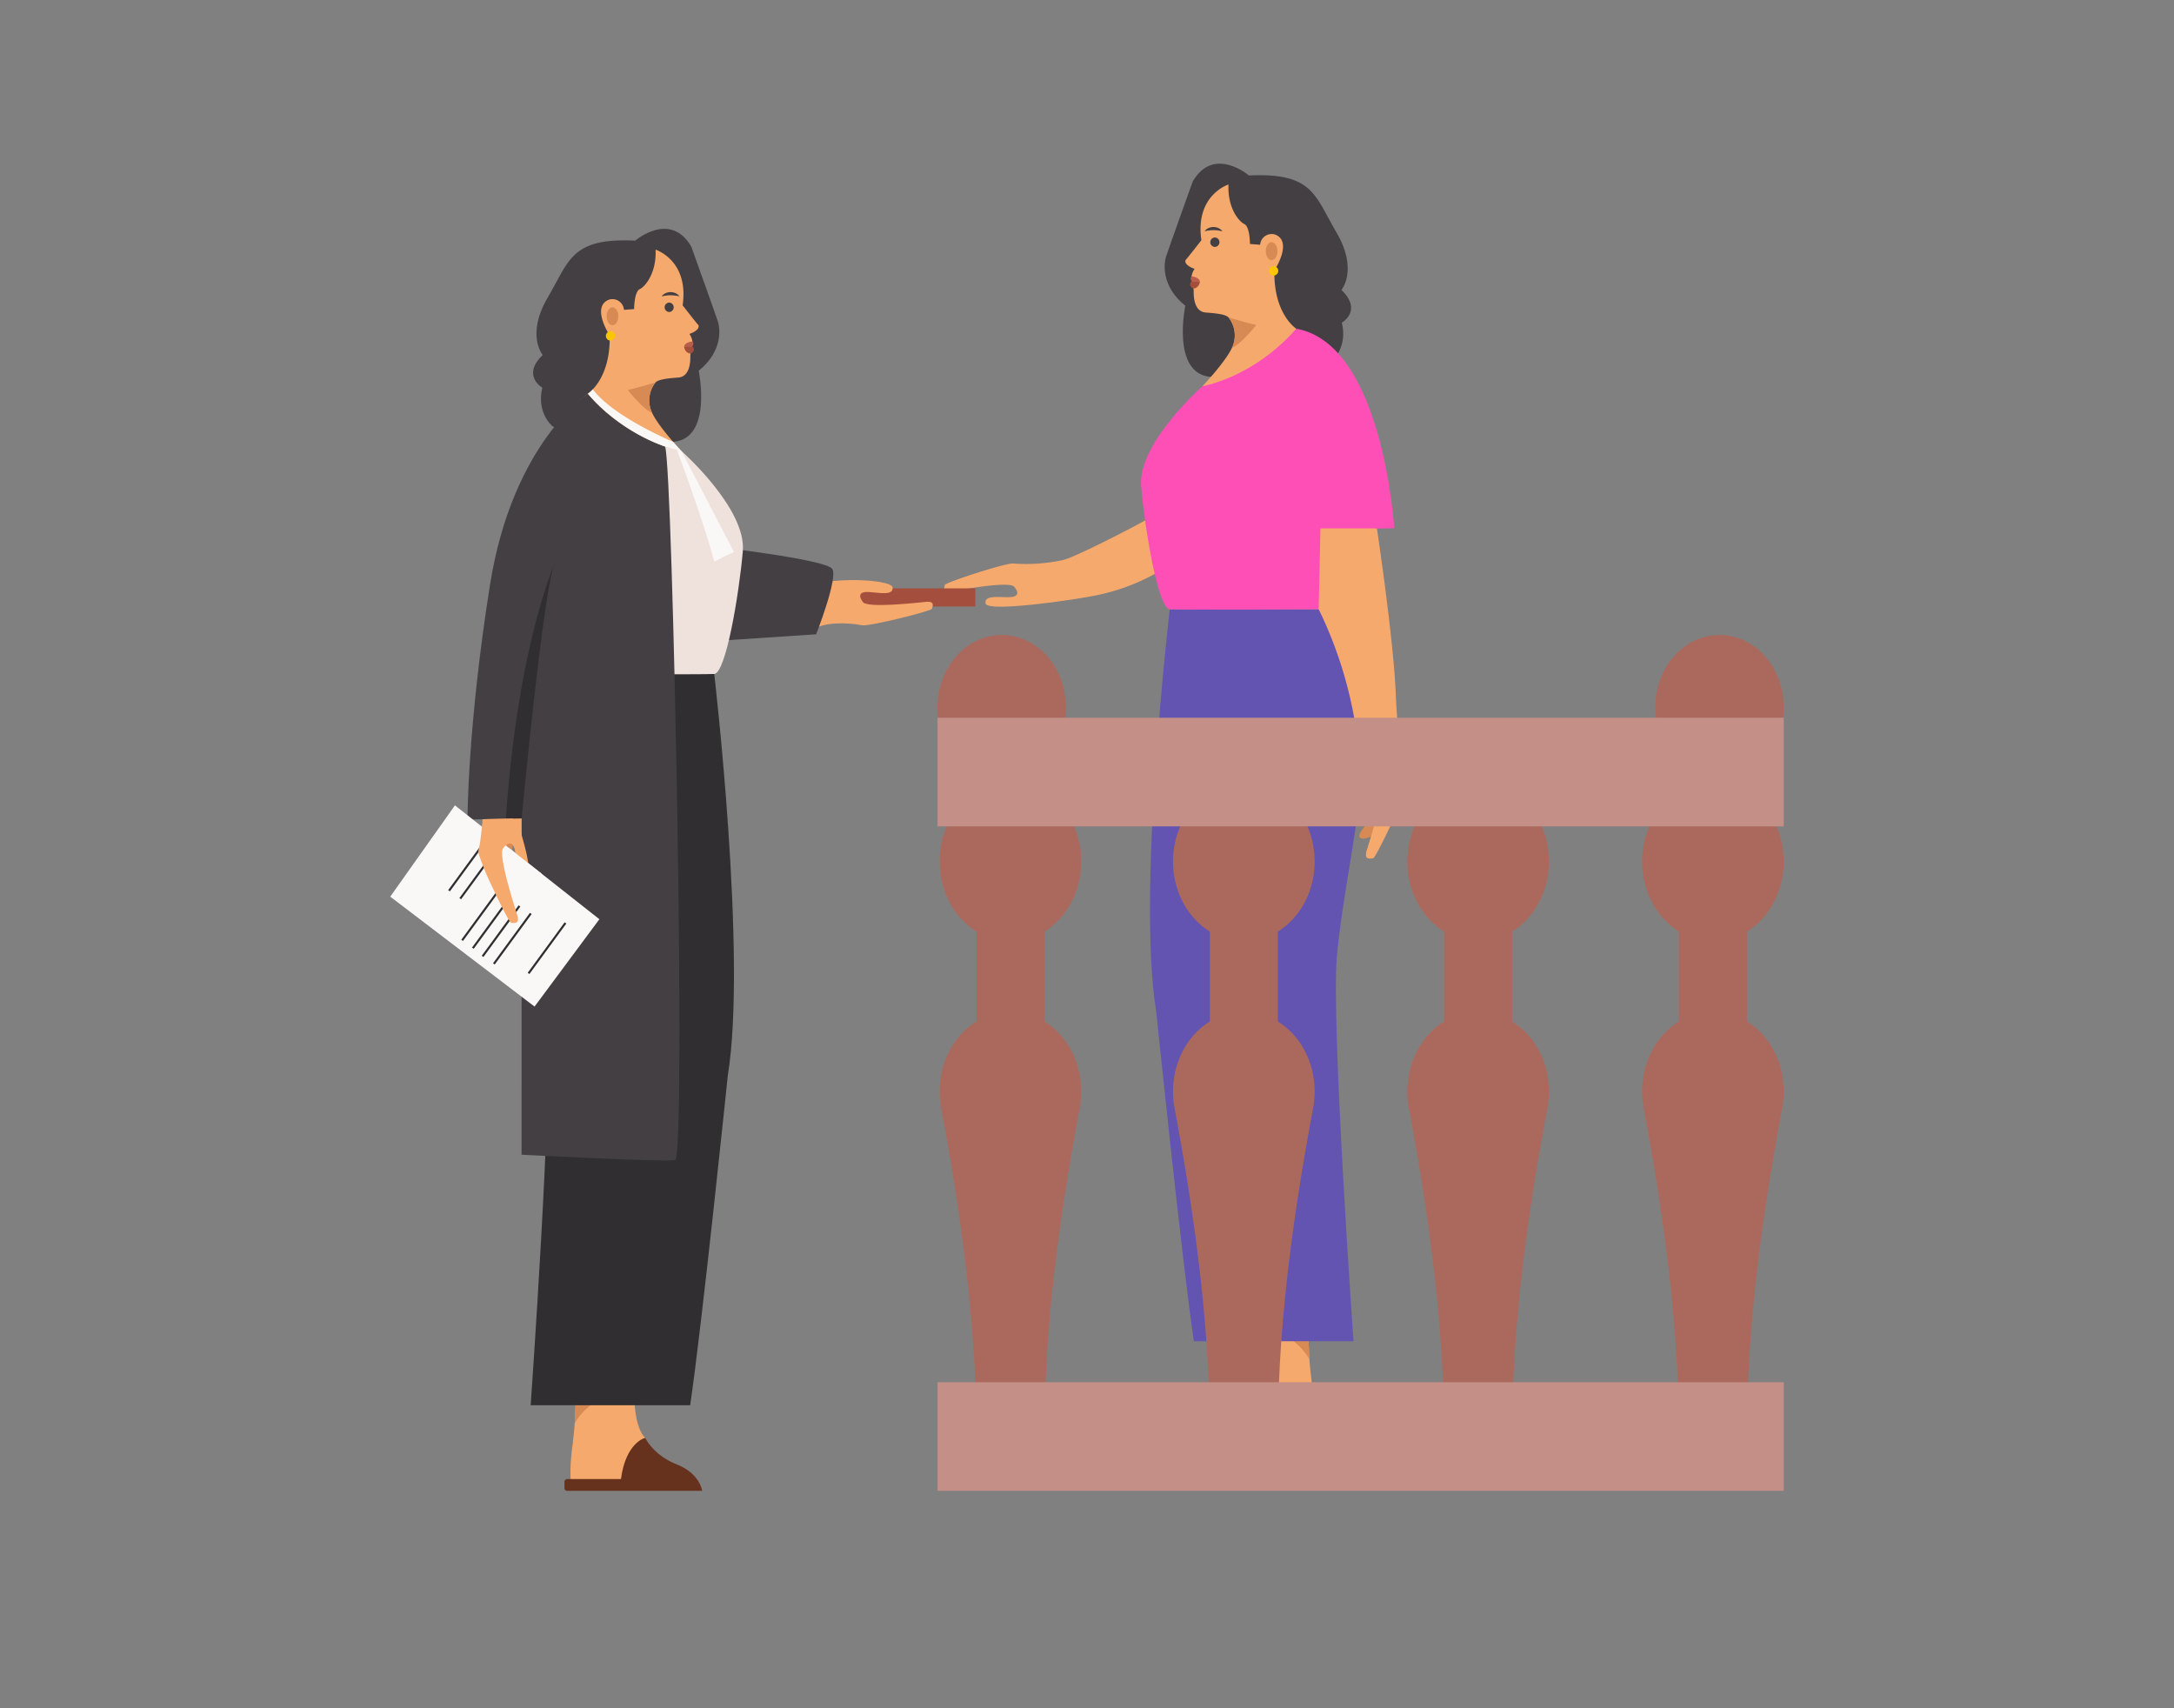 <svg id="Layer_1" data-name="Layer 1" xmlns="http://www.w3.org/2000/svg" viewBox="0 0 700 550"><rect x="0" y="0" width="700" height="550" fill="#808080" stroke="none"/><title>women taking oath to speak truth</title><path d="M352.644,191.745c-7.964,1.586-34.63,5.375-35.28,2.592s4.312-2.026,7.466-2.065,3.341-1.477,1.71-3.376-17.259,1.016-20.25,1.526-2.193-1.297-2.092-2.072,19.831-7.204,22.043-6.916a56.331,56.331,0,0,0,15.386-.987,15.633,15.633,0,0,0,2.506-.749c4.464-1.717,17.871-8.352,25.452-12.626,8.877-5.004-.961-.147-.961-.147l20.921,3.194S377.663,186.763,352.644,191.745Z" fill="#f6a96c"/><path d="M380.544,459.427s.633-5.537,8.227-8.543,10.125-8.543,10.125-8.543l23.283.984.764,12.306h1.099a.879.879,0,0,1,.879.879v2.039a.879.879,0,0,1-.879.879Z" fill="#66321d"/><path d="M402.376,424.147s.949,13.922-3.481,18.194c0,0,6.236,1.424,7.818,13.289h16.229s.375-3.75-.764-12.306c-.336-2.522-.567-5.056-.669-7.598l-.466-11.579Z" fill="#f6a96c"/><path d="M421.619,437.76l0-.004c-.045-.676-.083-1.353-.11-2.03l-.465-11.579H402.376S417.358,429.31,421.619,437.76Z" fill="#d88a55"/><polygon points="376.646 190.869 376.646 196.153 427.809 196.153 427.809 190.832 376.646 190.869" fill="#f6a96c"/><path d="M376.646,196.153s-10.668,91.17-4.364,129.481c0,0,8.244,80.016,12.124,106.203h51.404S428.536,329.029,430.476,307.691s8.729-49.949,8.244-64.983-10.911-46.555-10.911-46.555Z" fill="#6354b1"/><path d="M452.439,254.286s.853,6.478.125,7.205-10.346,8.325-13.417,8.487-.608-3.322,1.778-5.254,3.356-6.023,3.356-6.023-2.918-5.737-2.652-7.576S452.439,254.286,452.439,254.286Z" fill="#d88a55"/><path d="M402.107,56.489s-11.275-9.699-18.064,1.94c0,0-8.002,22.308-8.608,24.247s-1.742,9.335,6.221,15.761c0,0-4.595,21.924,8.231,22.904s37.073-3.991,38.407-4.718,5.577-5.334,3.758-12.73c0,0,6.789-3.88-.121-10.548,0,0,5.456-6.426-1.576-18.428S422.838,55.519,402.107,56.489Z" fill="#433f43"/><path d="M387.195,124.321s-20.974,18.489-19.762,32.31,5.455,39.281,9.213,39.523,51.163,0,51.163,0l4.607-25.702,16.502-.393s-3.553-59.343-31.535-64.226Z" fill="#fe4fb7"/><path d="M395.56,59.398s-10.83,3.395-8.729,17.943c0,0-4.425,5.698-4.971,6.244s-.121,2,2.788,2.97a5.575,5.575,0,0,0-.97,2.425c0,1.031.667,3.637.667,4.668s-.182,6.668,3.88,6.971,6.426.667,7.335,1.576a9.135,9.135,0,0,1,1.455,8.972c-1.576,4.486-9.82,13.154-9.82,13.154s16.246-2.607,30.188-18.489c0,0-7.395-4.728-7.032-18.792,0,0,6.062-9.214.242-11.517a3.73,3.73,0,0,0-4.849,3.273l-3.273-.242s0-5.577-1.819-6.426S395.196,66.794,395.56,59.398Z" fill="#f6a96c"/><path d="M383.679,88.98s2.364.182,2.667,1.576h-2.667S383.012,89.647,383.679,88.98Z" fill="#bb5d4c"/><path d="M386.346,90.556a2.515,2.515,0,0,1-1.359,2.187,1.283,1.283,0,0,1-1.62-1.804,1.803,1.803,0,0,1,.312-.383Z" fill="#a44f3e"/><path d="M452.519,254.285s.853,6.478.125,7.205-10.346,8.325-13.417,8.487-.608-3.322,1.778-5.254,3.356-6.023,3.356-6.023-2.918-5.737-2.652-7.576S452.519,254.285,452.519,254.285Z" fill="#d88a55"/><line x1="450.232" y1="249.774" x2="462.124" y2="266.022" fill="none" stroke="#302e30" stroke-miterlimit="10" stroke-width="0.674"/><path d="M451.291,242.97c.993,10.82,1.353,8.745,1.353,10.601a3.156,3.156,0,0,1-.125.714v.003a91.531,91.531,0,0,1-4.449,10.766c-2.037,4.391-4.223,8.742-5.321,10.497-.323.519-.552.812-.653.812-.849,0-2.91.606-1.94-2.546.253-.815.795-2.526,1.435-4.644.094-.323.195-.653.293-.993.869-2.927,1.839-6.436,2.465-9.433a.132.132,0,0,0,.01-.047c.667-3.176.936-5.772.283-6.5-1.145-1.273-2.192-1.744-2.933-1.074a4.074,4.074,0,0,0-.946,2.445c-.115.798-.195,1.711-.29,2.627-.306,2.974-.758,5.968-2.984,5.132-2.799-1.051,1.101-12.253,1.815-15.517.027-.131.054-.232.074-.31l2.173-2.736Z" fill="#f6a96c"/><path d="M391.173,79.496a1.516,1.516,0,0,0,0-3.031,1.516,1.516,0,0,0,0,3.031Z" fill="#433f43"/><path d="M387.859,74.451a2.985,2.985,0,0,1,1.26-1.011,3.878,3.878,0,0,1,1.608-.351,3.741,3.741,0,0,1,1.611.354,3.173,3.173,0,0,1,1.26,1.008c-.548-.076-1.017-.198-1.491-.255a8.363,8.363,0,0,0-1.377-.097A13.917,13.917,0,0,0,387.859,74.451Z" fill="#433f43"/><path d="M410.108,88.718a1.516,1.516,0,0,0,0-3.031,1.516,1.516,0,0,0,0,3.031Z" fill="#fac600"/><ellipse cx="409.441" cy="80.874" rx="1.879" ry="2.893" fill="#d88a55"/><path d="M396.654,112.033c3.14-1.386,7.877-7.413,7.877-7.413-2.869-.606-8.971-2.425-8.971-2.425a9.387,9.387,0,0,1,1.094,9.838Z" fill="#d88a55"/><path d="M443.35,170.138s5.334,35.423,6.062,53.124,3.152,27.884,3.152,30.309-9.699,22.792-10.548,22.792-2.91.606-1.94-2.546,6.304-19.591,4.486-21.616-3.395-2.025-3.88,1.369-.364,8.85-3.273,7.759.121-18.913,0-20.61a133.87,133.87,0,0,0-12.811-44.566l.566-26.033Z" fill="#f6a96c"/><ellipse cx="551.546" cy="277.377" rx="22.8" ry="25.714" fill="#ab695d"/><path d="M528.746,351.432c0-9.727,4.792-18.189,11.856-22.558V282.52h21.888V328.875c7.065,4.369,11.856,12.831,11.856,22.558a28.987,28.987,0,0,1-.489,5.319c-6.499,34.822-11.367,70.005-11.367,105.59v9.43H540.602v-9.43c0-35.585-4.869-70.768-11.367-105.59A28.987,28.987,0,0,1,528.746,351.432Z" fill="#ab695d"/><ellipse cx="475.945" cy="277.377" rx="22.8" ry="25.714" fill="#ab695d"/><path d="M453.145,351.432c0-9.727,4.792-18.189,11.856-22.558V282.52h21.888V328.875c7.065,4.369,11.856,12.831,11.856,22.558a28.987,28.987,0,0,1-.489,5.319c-6.499,34.822-11.367,70.005-11.367,105.59v9.43H465.001v-9.43c0-35.585-4.869-70.768-11.367-105.59A28.987,28.987,0,0,1,453.145,351.432Z" fill="#ab695d"/><ellipse cx="400.501" cy="277.377" rx="22.8" ry="25.714" fill="#ab695d"/><path d="M377.7,351.432c0-9.727,4.792-18.189,11.856-22.558V282.52H411.445V328.875c7.065,4.369,11.856,12.831,11.856,22.558a28.987,28.987,0,0,1-.489,5.319c-6.499,34.822-11.367,70.005-11.367,105.59v9.43H389.557v-9.43c0-35.585-4.869-70.768-11.367-105.59A28.987,28.987,0,0,1,377.7,351.432Z" fill="#ab695d"/><ellipse cx="325.353" cy="277.377" rx="22.8" ry="25.714" fill="#ab695d"/><path d="M302.552,351.432c0-9.727,4.792-18.189,11.856-22.558V282.52h21.888V328.875c7.065,4.369,11.856,12.831,11.856,22.558a28.987,28.987,0,0,1-.489,5.319c-6.499,34.822-11.367,70.005-11.367,105.59v9.43H314.408v-9.43c0-35.585-4.869-70.768-11.367-105.59A28.987,28.987,0,0,1,302.552,351.432Z" fill="#ab695d"/><ellipse cx="322.552" cy="227.766" rx="20.684" ry="23.327" fill="#ab695d"/><ellipse cx="553.662" cy="227.766" rx="20.684" ry="23.327" fill="#ab695d"/><rect x="301.868" y="231.093" width="272.479" height="34.97" transform="translate(876.214 497.156) rotate(-180)" fill="#c38f86"/><rect x="301.868" y="445.03" width="272.479" height="34.97" transform="translate(876.214 925.03) rotate(-180)" fill="#c38f86"/><rect x="273.003" y="189.436" width="41.04" height="5.85" fill="#a44f3e"/><path d="M201.101,200.694s43.842.825,60.099-.301,5.396-12.332,3.832-12.271-21.967-6.945-47.703-6.578l-18.084,2.524Z" fill="#f6a96c"/><path d="M262.774,202.138c4.839-2.304,12.643-1.266,14.829-.821s22.325-4.555,22.481-5.32,1.081-2.511-1.938-2.216-18.816,2.084-20.307.073-1.202-3.432,1.947-3.245,8.044,1.298,7.595-1.525-25.126-3.954-30.842,1.814" fill="#f6a96c"/><path d="M262.778,204.221s7.039-17.829,5.236-21.004-40.102-7.473-40.102-7.473l-18.464,32.001Z" fill="#433f43"/><path d="M226.08,480s-.632-5.532-8.218-8.534-10.115-8.534-10.115-8.534l-23.26.983-.763,12.293h-1.098a.878.878,0,0,0-.878.878v2.037a.878.878,0,0,0,.878.878Z" fill="#66321d"/><path d="M204.27,444.756s-.948,13.908,3.477,18.175c0,0-6.23,1.422-7.81,13.276H183.724s-.375-3.746.763-12.293c.335-2.519.566-5.051.668-7.59l.465-11.567Z" fill="#f6a96c"/><path d="M185.046,458.355l-0-.004c.045-.675.083-1.351.11-2.028l.465-11.567h18.649S189.304,449.914,185.046,458.355Z" fill="#d88a55"/><polygon points="229.974 211.714 229.974 216.993 178.863 216.993 178.863 211.677 229.974 211.714" fill="#f6a96c"/><path d="M229.974,216.993s10.657,91.078,4.359,129.35c0,0-8.236,79.935-12.111,106.096H170.87s7.267-102.705,5.329-124.021-8.72-49.899-8.236-64.917S178.863,216.993,178.863,216.993Z" fill="#302e30"/><path d="M154.257,275.067s-.852,6.471-.125,7.198,10.335,8.316,13.403,8.478.608-3.318-1.776-5.248-3.353-6.017-3.353-6.017,2.915-5.731,2.65-7.568S154.257,275.067,154.257,275.067Z" fill="#d88a55"/><path d="M163.337,191.004s-5.329,35.387-6.056,53.07-3.149,27.856-3.149,30.278,9.689,22.769,10.537,22.769,2.907.606,1.938-2.543-6.298-19.571-4.481-21.594,3.391-2.023,3.876,1.368.363,8.841,3.27,7.751-.121-18.894,0-20.589,1.978-28.744,12.798-50.706l-.565-19.822Z" fill="#f6a96c"/><path d="M204.539,77.47s11.264-9.689,18.046,1.938c0,0,7.994,22.285,8.599,24.223s1.74,9.326-6.215,15.745c0,0,4.59,21.901-8.223,22.88s-37.036-3.987-38.368-4.713-5.571-5.329-3.755-12.717c0,0-6.782-3.876.121-10.537,0,0-5.45-6.419,1.574-18.409S183.829,76.501,204.539,77.47Z" fill="#433f43"/><path d="M219.436,145.233s20.953,18.47,19.742,32.277-5.449,39.241-9.204,39.483-51.111,0-51.111,0l-4.602-25.676-16.485-.393s5.585-43.209,31.503-64.161Z" fill="#efe2dd"/><path d="M211.079,80.376s10.82,3.391,8.72,17.925c0,0,4.421,5.692,4.966,6.237s.121,1.998-2.786,2.967a5.569,5.569,0,0,1,.969,2.422c0,1.029-.666,3.633-.666,4.663s.182,6.661-3.876,6.964-6.419.666-7.327,1.574A9.126,9.126,0,0,0,209.626,132.092c1.574,4.481,9.81,13.141,9.81,13.141s-16.229-2.604-30.157-18.47c0,0,7.388-4.723,7.025-18.773,0,0-6.056-9.205-.242-11.506a3.726,3.726,0,0,1,4.845,3.27l3.27-.242s0-5.571,1.817-6.419S211.443,87.764,211.079,80.376Z" fill="#f6a96c"/><path d="M222.949,109.928s-2.362.182-2.665,1.574h2.665S223.615,110.594,222.949,109.928Z" fill="#bb5d4c"/><path d="M220.284,111.503a2.513,2.513,0,0,0,1.358,2.185,1.282,1.282,0,0,0,1.618-1.802,1.802,1.802,0,0,0-.312-.382Z" fill="#a44f3e"/><path d="M214.168,143.785s-15.079-5.031-24.889-17.022c0,0-24.25,15.837-31.503,61.526s-7.253,75.575-7.253,75.575l17.44-.363-.025,108.276s45.806,2.423,49.439,1.757S216.686,151.788,214.168,143.785Z" fill="#433f43"/><path d="M167.963,263.501s7.267-77.269,10.9-82.599c0,0-11.99,25.554-15.987,82.599Z" fill="#302e30"/><path d="M154.178,275.066s-.852,6.471-.125,7.198,10.335,8.316,13.403,8.478.608-3.318-1.776-5.248-3.353-6.017-3.353-6.017,2.915-5.731,2.65-7.568S154.178,275.066,154.178,275.066Z" fill="#d88a55"/><polygon points="146.485 259.302 125.654 288.692 172.121 324.081 192.993 295.959 146.485 259.302" fill="#faf7f7"/><line x1="182.069" y1="297.168" x2="170.189" y2="313.4" fill="none" stroke="#302e30" stroke-miterlimit="10" stroke-width="0.673"/><line x1="170.901" y1="294.11" x2="159.02" y2="310.341" fill="none" stroke="#302e30" stroke-miterlimit="10" stroke-width="0.673"/><line x1="167.265" y1="291.691" x2="155.384" y2="307.923" fill="none" stroke="#302e30" stroke-miterlimit="10" stroke-width="0.673"/><line x1="164.133" y1="289.053" x2="152.253" y2="305.284" fill="none" stroke="#302e30" stroke-miterlimit="10" stroke-width="0.673"/><line x1="160.685" y1="286.526" x2="148.805" y2="302.757" fill="none" stroke="#302e30" stroke-miterlimit="10" stroke-width="0.673"/><line x1="160.073" y1="273.107" x2="148.192" y2="289.338" fill="none" stroke="#302e30" stroke-miterlimit="10" stroke-width="0.673"/><line x1="156.462" y1="270.559" x2="144.582" y2="286.791" fill="none" stroke="#302e30" stroke-miterlimit="10" stroke-width="0.673"/><path d="M155.405,263.762c-.992,10.809-1.352,8.736-1.352,10.59a3.153,3.153,0,0,0,.124.713v.003a91.438,91.438,0,0,0,4.444,10.756c2.035,4.387,4.219,8.734,5.316,10.486.323.518.552.811.653.811.848,0,2.907.606,1.938-2.543-.252-.814-.794-2.523-1.433-4.639-.094-.323-.195-.653-.293-.992-.868-2.924-1.837-6.429-2.463-9.423a.132.132,0,0,1-.01-.047c-.666-3.173-.935-5.766-.283-6.493,1.144-1.272,2.19-1.743,2.93-1.073a4.07,4.07,0,0,1,.945,2.442c.114.797.195,1.709.289,2.624.306,2.971.757,5.962,2.981,5.127,2.796-1.05-1.1-12.241-1.813-15.501-.027-.131-.054-.232-.074-.31l-2.17-2.733Z" fill="#f6a96c"/><polygon points="174.362 281.275 164.133 273.212 164.133 279.568 169.739 288.208 174.362 281.275" fill="#faf7f7"/><path d="M189.279,126.763a9.76,9.76,0,0,0,1.606-1.423c6.572,8.872,25.861,16.916,25.861,16.916,1.531,1.759,2.69,2.977,2.69,2.977S203.207,142.629,189.279,126.763Z" fill="#faf7f7"/><path d="M217.862,144.567s8.722,23.174,12.112,36.335a63.337,63.337,0,0,1,6.35-3.15l-16.888-32.519Z" fill="#faf7f7"/><path d="M215.462,100.453a1.515,1.515,0,0,0,0-3.028,1.515,1.515,0,0,0,0,3.028Z" fill="#433f43"/><path d="M218.772,95.414a13.921,13.921,0,0,0-2.868-.352,8.374,8.374,0,0,0-1.376.097c-.473.056-.942.179-1.489.254a3.17,3.17,0,0,1,1.259-1.007,3.735,3.735,0,0,1,1.61-.353,3.875,3.875,0,0,1,1.606.35A2.982,2.982,0,0,1,218.772,95.414Z" fill="#433f43"/><path d="M196.546,109.666a1.515,1.515,0,0,0,0-3.028,1.515,1.515,0,0,0,0,3.028Z" fill="#fac600"/><ellipse cx="197.212" cy="101.83" rx="1.877" ry="2.89" fill="#d88a55"/><path d="M209.986,132.958c-3.137-1.384-7.87-7.406-7.87-7.406,2.866-.606,8.962-2.422,8.962-2.422a9.378,9.378,0,0,0-1.093,9.828Z" fill="#d88a55"/></svg>